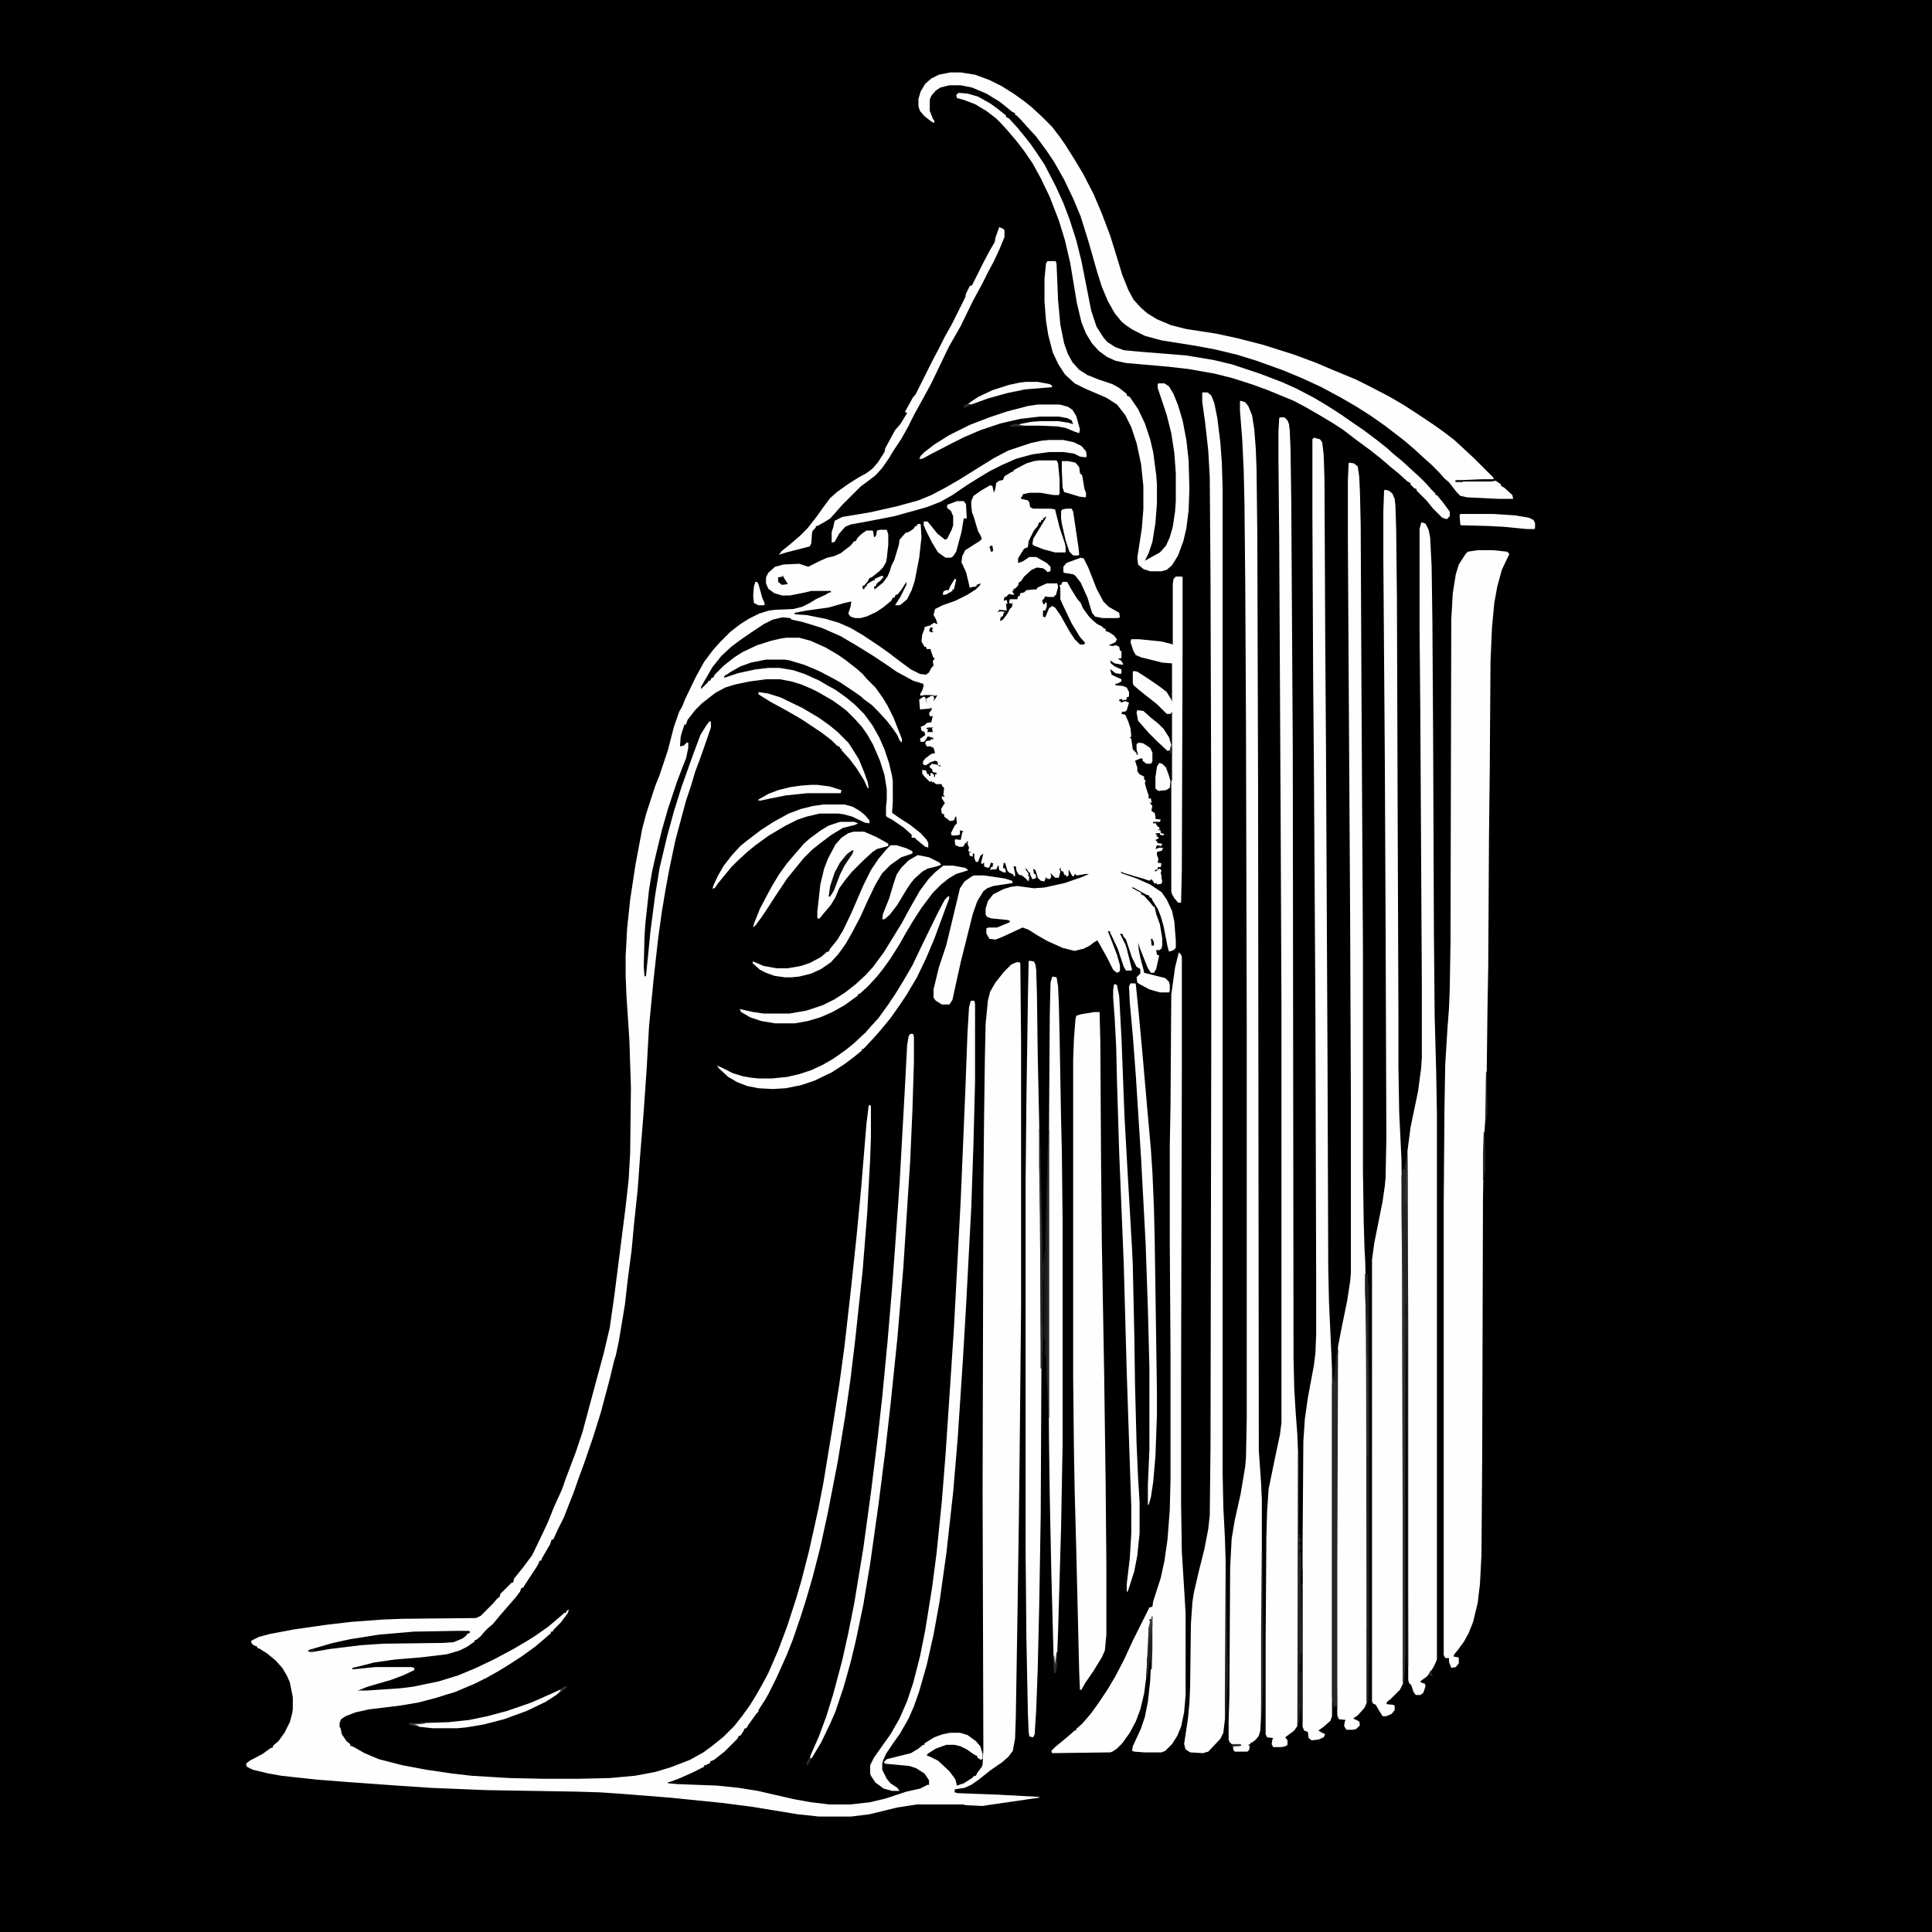 <svg width="128" height="128" viewBox="0 0 128 128" fill="none" xmlns="http://www.w3.org/2000/svg">
<rect x="0" y="0" width="128" height="128" fill="#808080" stroke="none"/>
<g clip-path="url(#clip0_703_97)">
<rect width="128" height="128" fill="black"/>
<path d="M7.25 0H135.25V128H7.25V0Z" fill="black"/>
<path d="M68.85 30.5H70L70.1 30.7L70.2 31.75V32.7L70.15 32.8H69.8L68.95 32.65H68.2L67.75 32.75V32.85L67.65 32.95V33.05L68.1 33.15L68.2 33.3L68.25 33.6L68.45 33.7H69.6L69.9 33.75L70.2 34.95L70.55 36L70.6 36.25V36.6H69.9L69.15 36.4L68.5 36.15L68.4 36.05L68.45 35.7L69 34.8L69.3 34.3V34.2L69.2 34.3L69.1 34.35V34.45H69L68.95 34.6H68.85L68.75 34.85L68.5 35.15L68.15 35.85L68.1 36.25L67.85 36.35L67.6 36.75L67.45 37V37.3L67.75 37.2L68.2 36.9H68.65L69.35 37.3L69.6 37.55V37.85L69.4 37.9L69.25 37.75L69.1 37.65L68.7 37.6L68.35 37.75L67.85 38.2L67.65 38.5L67.5 38.6L67.45 38.8L67.25 39H67.15V39.15H67.05L67.2 39.4H67.05L66.85 39.35L66.65 39.55H66.55L66.5 39.8L66.7 39.75L66.75 40H66.65L66.7 40.45L66.2 40.4L66.15 40.5L66.05 40.55L66.35 40.5L66.6 40.55L66.5 40.6L66.45 40.8L66.3 40.9L66.25 41.15L66.45 41.05L66.75 40.65L66.85 40.45L66.9 40.35L67.05 40.2L67.1 39.85L67.05 40L66.85 39.95L66.9 39.7H67.4L67.45 39.5H67.55L67.6 39.3L67.85 39.25L68 39.1L68.5 39.05H68.7V38.95L69.35 38.65H70.05L70.1 38.9L69.95 39.45H69.85V39.55H69.4L69.25 39.5L69.15 39.7L69.05 39.75L69.1 40L69.2 40.05L69.25 39.9L69.35 39.95V40.2L69.25 40.45H69.1V40.85L69.25 40.9L69.5 40.3L69.7 40.15L69.9 40.25L70.25 40.75L70.7 41.55L70.9 41.9L71.2 42.35L71.55 42.7H71.8L71.9 42.6L71.55 42.2L71 41.3L70.45 40.15L70.25 39.7V39L70.2 38.75H70.3L70.4 38.55H70.7L70.95 39L71.35 39.65L71.6 39.95L71.75 40.3L72.15 40.85L72.4 41.1L72.7 41.35L73 41.5L73.15 41.65H73.25V41.8L73.5 41.9L73.8 42.1L74 42.35L73.9 42.55L73.45 42.75L73.7 42.8L73.95 42.75L74.15 42.85L74.2 43.1L74.3 43.15V43.6L74.05 43.65L74.25 43.75L74.4 43.95V44.05L73.85 43.95L73.55 43.75L73.6 43.95L73.85 44.15L74.3 44.35V44.6L74.25 44.65L73.9 44.6L73.65 44.4L73.55 44.35L73.65 44.7L73.85 44.8L74.3 45V45.15L74 45.3H73.9V45.4L74.4 45.45L74.65 45.55L74.8 45.85V46.15L74.65 46.2V46.35L74.35 46.4V46.3L74.15 46.35V46.45H74.25V46.55L74.55 46.45L74.8 46.55L74.65 47.05L74.55 47.15H74.35L74.3 47.3L74.55 47.35L74.75 47.8L74.9 48.25L74.95 48.8L74.85 48.85L74.95 48.95L75.05 49.65L75.3 49.9V50H75.4L75.3 49.65V49.3L75.45 49.2L75.75 49.25L76.2 49.55L76.35 49.85V50.45L76.25 50.6H75.95L75.7 50.4V50.25H75.55L75.2 50.4L75.35 50.85V51.1L75.5 51.3L75.8 51.45V51.65L75.9 51.7L75.85 51.9L75.95 52.25L76.1 52.7V52.9H76.25L76.3 53.2L76.15 53.15L76.35 53.4L76.3 53.6V53.75L76.5 53.85L76.55 54.1V54.25L76.9 54.3L76.85 54.45H76.4V54.55H76.6V54.65L76.7 54.7L76.65 54.75L76.8 54.8V54.9L76.9 54.95H76.7L76.9 55.05V55.2L77.15 55.25L77.05 55.35L76.85 55.3V55.2H76.6L76.55 55.25L76.7 55.35L76.55 55.4L76.75 55.45V55.55L76.55 55.65L76.7 55.8L76.65 55.85L77 55.9L76.95 56.05L76.65 56L76.55 56.25L76.85 56.15L77.1 56.2L77 56.25V56.35L76.65 56.45V56.65L76.75 56.9L76.7 57.15L76.95 57.2L76.9 57.45H76.7V57.6L76.5 57.65L76.55 57.75L76.8 57.55L76.95 57.65L76.9 57.85L76.95 58V58.15L77 58.4L76.95 58.55L76.65 58.6V58.5L76.5 58.55L76.3 58.25L76.15 58.35L75.7 58.2L75.35 58.1L75.15 58.05L74.85 57.95L74.5 57.85L74.25 57.75L74.3 57.85L75.3 58.2L76.2 58.6L76.65 58.9L76.95 59.1L77.3 59.6L77.65 60.35L77.8 61.05L77.9 62.3V62.8L77.75 62.95L77.45 63.05L77.35 62.7L77.1 61.4L76.9 60.7L76.7 60.2L76.35 59.65L76.3 59.5L76.15 59.45V59.35L75.9 59.25L75.45 59L75.1 58.8H74.95L75.4 59.05L75.6 59.15V59.25L75.8 59.35L76.2 59.8L76.4 60.05L76.5 60.1L76.6 60.55L76.85 61.25L77 62.15V62.65L76.95 62.85L76.8 62.95H76.6L76.65 63.25L76.8 63.3L76.6 64.2L76.45 64.45H76.25L76.05 64.15L75.75 63.4L75.55 62.9L75.4 62.45L75.45 62.95L75.55 63.45L75.75 64.2L75.8 64.45L76.4 64.6L77.2 64.8L77.45 65.05L77.5 65.25V65.65L77.45 65.75H76.85L76.15 65.55L75.5 65.2L75.35 65.1L75.3 64.75L75.55 64.5V64.2L75.3 64.05L75 63.45L74.6 62.25L74.4 62V61.9L74.2 61.85L74.55 62.55L74.65 62.85L74.85 63.65L75 64.25L74.95 64.3H74.6L74.45 64.05L74.05 62.85L73.7 62.1L73.55 61.8V61.7H73.4L73.5 61.95L74 63.25L74.2 63.95V64.35L74 64.45L73.75 64.25L73.35 63.45L72.85 62.55L72.7 62.3L72.45 62.45L72.2 62.65L71.8 62.85L71.2 63L70.4 62.8L69.85 62.55L69.4 62.35L68.7 61.95L68.15 61.6L67.75 61.45L66.35 62.1L65.95 62.25L65.55 62.2L65.35 61.85V61.5L65.5 61.45H66.05L66.9 61.1V61L66.75 60.95L65.7 60.85L65.4 60.75L65.3 60.6V60.2L65.45 59.7L65.8 59.25L66.5 58.9L67 58.75L67.4 58.7L68.5 58.85L69.2 58.8L70.55 58.5L71.7 58.1L72.15 57.9H71.95L71.35 58L71.2 57.9L71.15 58.05H71.05L70.8 57.6V57.75V58L70.65 58.1V58L70.5 57.95L70.45 57.75L70.3 57.7L70.25 57.45L70.2 57.6L70.25 57.75L70.15 58.15H69.9L69.7 57.95L69.6 57.85L69.65 58.1L69.55 58.25L69.35 58.2L69.3 58.1L69.2 58.4L68.95 58.35L68.75 58.15L68.7 57.95L68.6 57.65L68.45 57.55L68.5 57.9H68.6L68.65 58.1L68.6 58.2L68.4 58.25L68.25 57.95V57.8H68.15L68.05 57.6L67.95 57.55L67.9 57.4L67.95 57.6L68.15 57.9L68.1 58.05H68.2L68.15 58.4L67.9 58.15L67.7 58L67.5 57.95L67.35 57.7L67.3 57.4H67.15L67.25 57.85V58.05H67.15V57.95L67.05 57.9L66.85 57.8L66.75 57.7L66.6 57.2L66.5 57.15L66.45 57.5L66.6 57.55L66.65 57.8H66.5L66.2 57.65L66.15 57.3L66 57.6H65.7L65.6 57.65L65.65 57.45H65.75L65.8 57.2L65.65 57.15L65.55 57.45L65.45 57.5L65.2 57.4V57.15L65.05 57.25L65 57.15L65.15 56.55L64.95 56.7L64.8 57.1H64.65L64.55 56.85V56.55H64.45V56.75L64.25 56.7L64.2 56.5L64.35 56.45L64.15 56.4L64.2 56.15L64.1 55.9L64.15 55.75H64.05V55.85H63.95L63.85 56.05L63.8 56.1H63.55L63.3 56L63.25 55.7L63.3 55.6L63.65 55.65L63.75 55.15L63.85 55.1L63.6 55V55.3L63.35 55.35H63.05L63 55.2L63.25 54.7L63.4 54.55L63.35 54.1H63.3L63.2 54.35L62.95 54.4L62.55 54.1V53.95L62.4 53.9L62.35 53.6L62.5 53.35L62.6 53.2L62.4 52.9V52.75L62.6 52.8L62.5 52.65L62.55 52.2L62.4 52.05V51.95H62L61.85 51.8L61.75 51.85V51.75L61.6 51.8L61.25 51.45L61.1 51.25V51L61.35 51.05L61.45 51.3H61.55V51.4H61.65V51.2L61.8 51.25L61.9 51.4L61.85 51.5L61.95 51.45V51.3H62.05V51.2L61.8 51.15L61.75 50.95L61.6 50.85V50.7H61.7V50.6L62.05 50.65L62.3 50.8V50.7H62.15L62.1 50.45L61.95 50.4L61.65 50.5L61.35 50.7L61.15 50.65V50.45L61.3 50.25L61.7 49.95L61.95 49.9L61.9 49.7L61.85 49.55L61.65 49.45H61.4L61.3 49.25L61.35 49.1L61.65 49.05L61.7 48.95L61.8 49L61.85 48.9L61.55 48.8H61.45L61.35 49L61.2 49.15H61L60.95 48.95L61.3 48.7L61.25 48.5L61.05 48.4L61 48.15L61.25 48.05L61.4 47.9L61.7 47.85L61.8 47.45H61.6L61.55 47.25L61.7 47.05L61.75 46.9L61.55 46.95L60.95 47L60.9 46.35L61.2 46.15L61.3 46.2L61.4 46.6V46.5L61.35 46.3L61.7 46.1H61.85L61.9 46.35L61.8 46.4H61.9L62.05 46.15L62.1 46.05L61.95 46.1L61.8 46.05H61.25L61 46.1L60.95 46L61.1 45.75L61.2 45.4L61.15 45.3L60.5 45.1L59.4 44.5L58.9 44.15L57.85 43.45L56.8 42.8L55.7 42.15L54.45 41.6L53.15 41.2L52.45 41.05L52.35 40.95L51.85 40.9L51.2 41.05L50.6 41.35L49.7 41.95L49.05 42.4L48.45 42.85L47.8 43.45L47.6 43.7L47.2 44.2L46.65 45.15L46.45 45.5V45.65L46.9 45.2L46.95 45.1H47.05L47.15 44.9H47.25L47.35 44.7L47.95 44.1L48.65 43.55L49.2 43.2L50.15 42.75L51.1 42.45L51.75 42.3L52.1 42.25H52.95L53.7 42.45L54.7 42.9L55.55 43.4L56.05 43.75L56.75 44.3L57.15 44.65L57.4 44.95L57.65 45.2L58 45.55L58.5 46.25L58.8 46.75L59.2 47.55L59.75 48.95V49.2L59.6 49.05L59.45 48.7L59.1 48.2L58.75 47.75L58.2 47.15L57.75 46.7L57.2 46.3L57.05 46.15L56.55 45.8L55.65 45.2L55.2 44.95L54.25 44.45L53.3 44.05L52.3 43.75L52 43.7H50.75L49.75 43.9L49.05 44.15L48.35 44.55L48.15 44.7H48.05V44.8H47.95L48 44.9L48.9 44.6L50.05 44.35L50.9 44.25H51.65L52.55 44.4L53.3 44.65L54.3 45.1L54.8 45.4L55.35 45.7L56.05 46.2L56.6 46.65L57.25 47.3L57.8 48.05L58.25 48.85L58.6 49.65L58.9 50.55L59.1 51.4L59.15 51.75V53.15L59.1 53.85L59.6 54.2L60.3 54.65L61 55.2L61.4 55.65L61.5 55.85V56.15L61.3 56.1L60.75 55.65L60.6 55.5H60.4V55.3L59.9 54.85L59.1 54.3L58.8 54.15L58.7 54.05V53.45L58.75 53V52.3L58.6 51.35L58.3 50.4L57.85 49.35L57.45 48.65L57.1 48.15L56.65 47.65L56.1 47.1L55.65 46.75L55.15 46.4L54.2 45.85L53.8 45.65L53.1 45.35L52.45 45.15L51.65 45H50.8L49.65 45.15L48.7 45.35L48.05 45.55L47.4 45.9L46.95 46.25L46.5 46.6L46.05 47.05L45.55 47.7L45.45 48H45.35L45.2 48.45L45.1 48.8L45.05 49.45L45.3 49.4L45.5 49.2H45.6V49.55L45.45 50.25L45.25 50.75L44.85 51.8L44.25 53.6L43.85 55L43.45 56.65L43.2 57.75L43 58.95L42.75 61.25L42.7 62.05L42.65 64.05L42.7 64.7L42.8 64.65L43.1 61.65L43.4 59.35L43.7 57.5L44.2 55.4L44.65 53.75L45.15 52.15L45.9 50.05L46.4 48.7L46.8 48.05L47 47.8H47.1V48.2L46.6 49.65L46.35 50.35L46.05 51.15L45.8 52L45.45 53.05L44.75 55.65L44.35 57.55L44.1 58.9L43.85 60.4L43.6 62.2L43.3 64.9L43 68L42.85 70.7L42.65 73.6L42.4 76.7L42.25 78.8L42 81.15L41.85 82.8L41.6 84.7L41.4 86.45L41 88.85L40.8 89.8L40.7 90.1L40.4 91.35L40.2 92.1L39.8 93.6L39.3 95.2L38.7 96.95L38.35 97.9L38 98.9L37.8 99.4L37.35 100.55L36.95 101.35L36.65 102H36.55L36.45 102.3L35.9 103.25L35.85 103.4H35.75L35.65 103.65L35.4 104.05L35 104.65L34.65 105.2H34.55L34.45 105.45L34.15 105.85L33.8 106.25L33.15 107L32.65 107.6L32.35 107.85L32.1 108.1L31.85 108.4L31.55 108.65H31.45V108.75L30.95 109.1L30.45 109.35L29.6 109.6L27.95 109.8L26.15 109.95L24.75 110.15L24 110.35L23.35 110.5V110.6L24.85 110.45H27.25L27.45 110.5V110.65L26.7 111L25.9 111.3L24.35 111.75L23.85 111.95L23.7 112H24.35L26.55 111.85L27.35 111.75L29.05 111.4L30.35 111L31.55 110.5L32.8 109.9L34.1 109.2L34.95 108.7L35.5 108.35L36.35 107.75L37 107.2L37.4 106.85H37.5L37.55 106.7L37.7 106.65L37.6 106.9L37.15 107.5L36.7 107.95L36.6 108.1H36.5V108.2L36.1 108.55L35.45 109.1L34.55 109.75L33.7 110.3L33.05 110.7L32.25 111.15L31.45 111.55L30.5 111.95L30.15 112.1L29.65 112.25L28.85 112.5L27.7 112.8L26.5 113L24.45 113.25L23.55 113.45L22.9 113.7L22.6 113.9L22.5 114.15V114.45H22.55L22.65 114.9L22.95 115.35L23.2 115.55V115.65L23.45 115.75L24.15 116.15L25.1 116.55L26.65 116.95L28.25 117.25L29.95 117.5L31.25 117.65L33.75 117.8L36.05 117.85H38.3L40.4 117.8L42.05 117.65L43.4 117.4L44.4 117.1L45.7 116.6L46.6 116.1L47.15 115.7L47.95 115.05L48.65 114.35L49.2 113.65L49.7 112.95L50.1 112.3L50.5 111.6L50.9 110.85L51.55 109.35L52.15 107.75L52.75 105.9L53.1 104.7L53.6 102.75L54.2 100.05L54.55 98.25L55.15 94.6L55.6 91.75L55.95 89.2L56.4 85.2L56.75 81.9L57.05 78.75L57.4 74.5L57.55 73.25L57.65 73.2L57.7 73.3V75.35L57.65 76.8L57.45 80.45L57.15 84.2L56.65 88.85L56.35 91.35L56 93.8L55.5 96.85L54.85 100.2L54.35 102.5L53.85 104.45L53.4 106L53.05 107.1L52.5 108.7L52.1 109.7L51.45 111.15L50.9 112.25L50.7 112.6L50.25 113.3V113.4L50.1 113.55L49.6 114.25L49.45 114.5H49.35L49.25 114.7L49.05 115H48.95L48.85 115.2L48 116.05L47.3 116.6L47.05 116.7V116.8L46.75 116.95H46.65V117.05L45.85 117.45L44.95 117.85L44.4 118.05L44.2 118.1L44.3 118.15L44.85 118.2L47.5 118.3L48.95 118.45L50.2 118.65L52.6 119.2L53.7 119.4L54.95 119.55H56.35L57.65 119.4L58.7 119.15L59.6 118.85L60.05 118.7L60.95 118.5L61.45 118.25H61.55V117.95L61.25 117.5L60.7 117.15L60.25 117L58.65 116.85L58.55 116.75L58.75 116.55L59.75 116.3L60.35 116.15L60.85 115.85L61.15 115.6H61.25V115.5L61.9 115.1L62.45 114.9L62.95 114.8H63.6L64.1 114.95L64.65 115.35L64.95 115.7L65.1 116.2V116.5L65 116.6L64.75 116.45V116.35L64.55 116.25L64.05 115.9L63.65 115.7L63.25 115.6H62.7L62 115.85L61.45 116.2L61.4 116.3L61.65 116.4L62.15 116.65L62.9 117.35L63.2 117.75L63.3 117.9L63.4 118.3L63.85 118.15L64.4 117.8L64.55 117.65H64.65L64.75 117.45L65.05 117.05L65.1 116.9L65.15 115.9L65.1 98.8L65.15 78.95L65.2 73.85L65.25 70.15L65.3 67.85L65.45 66.3L65.6 65.7L65.95 65.1L66.5 64.4L67 63.9L67.35 63.75H67.55L67.6 63.85L67.65 69.05V86.55L67.55 96.65L67.5 100.85L67.4 107.65L67.3 113.75L67.25 115.2L67.1 116L66.8 116.4L66.4 116.75L65.6 117.3L64.85 117.9L64.35 118.25L63.9 118.45L63.25 118.55V118.75L63.45 118.8L66.1 118.9L68.85 119.05V119.1L65.4 119.6L65.1 119.65L64 119.6L63.8 119.55H60.75L59.45 119.75L57.6 120.2L56.4 120.35H54.25L52.85 120.2L49.8 119.7L47.85 119.45L44.4 119.1L41.25 118.85L39.8 118.75L38.2 118.7L32.2 118.6L28.55 118.45L26.3 118.3L22.85 118.05L20.95 117.9L18.65 117.65L17.8 117.5L16.75 117.25L16.35 117.05L16.3 116.85L16.55 116.65L17.4 116.2L17.95 115.8H18.05L18.1 115.65L18.45 115.35L18.85 114.8L19.2 114.1L19.35 113.55L19.4 113.25V112.45L19.2 111.45L19 111L18.7 110.5L18.25 110L17.7 109.55L17.15 109.2H17.05V109.1L16.8 109L16.65 108.85V108.7L17.15 108.45L17.9 108.25L19.5 107.95L21.6 107.65L23.3 107.45L25.35 107.3L26.65 107.25L31.55 107.2L31.85 107.05L32.65 106.25L32.95 105.9L33.1 105.8L33.15 105.6L33.9 104.85H34L34.05 104.6L34.65 103.85L35.25 103.05L35.95 101.6L36.3 100.85L36.7 99.85L37.2 98.75L37.3 98.5L37.45 98.05L38.15 96.2L38.6 94.85L39.35 92.05L40 89.65L40.4 87.95L40.7 85.85L41.45 79.95L41.65 78.15L41.75 76.4L41.8 72.05L41.7 68.95L41.5 65.9L41.45 64.65V63.35L41.55 61.5L41.75 59.6L42.1 57.3L42.55 54.9L42.8 53.95L43.4 52.1L43.7 51.35L44.25 49.7L44.65 48.15L45 47.15L45.2 46.8L45.4 46.3L46.1 44.85L46.65 43.85L47.25 43.05L47.7 42.55L48.4 41.85L49.05 41.35L49.6 41L50.3 40.65L50.95 40.45L51.35 40.4L52.55 40.35L53.15 40.2L53.65 39.95L54.05 39.7L54.7 39.4L54.95 39.25H55.05V39.15H54.95H53.75L53.35 39.25L52.35 39.45H51.8L51.3 39.3L50.9 39L50.75 38.65V38.25L50.9 37.95L51.35 37.55L51.9 37.4L52.95 37.35L53.4 37.5L53.55 37.55L54.35 37.15L54.8 36.95L55.25 36.85L55.7 36.65L56.35 36.15L56.6 35.85H56.7L56.8 35.65L57.05 35.4L57.4 35.15H57.8L57.85 35.2L57.9 35.55L57.95 35.6L58.05 35.45L58.1 35.15L58.3 35.1H58.75L58.85 35.4V36.1L58.75 37L58.7 37.25L58.5 37.6L58.25 37.85L57.75 38.25L57.6 38.3L57.5 38.5L57.25 38.8H57.15V39L57.25 39.05L57.3 38.9L57.4 38.85L57.45 38.7L57.85 38.45H57.95V38.35L58.4 38.15L58.55 38.2L58.35 38.45L58.1 38.65L58 38.85H57.9L57.95 39.05L58.5 38.6L58.8 38.2L58.95 37.85L59.05 37.5L59.25 37.1L59.55 36.1L59.6 35.75L60 35.3L60.2 35.25L60.5 35.05L60.65 34.85H60.75V34.75L60.95 34.7L61 34.75L61.05 35.6L60.9 36.95L60.6 38.5L60.4 39.1L60.1 39.7L59.75 40L59.6 40.1H59.3L59.65 39.55L60.05 38.75V38.55L59.7 39.1L59.45 39.4H59.35L59.25 39.6H59.15L59.05 39.8L58.5 40.25L58.05 40.55L57.4 40.85L57 40.95H56.65L56.35 40.85L56.2 40.65L56.35 40.2L56.4 39.85L55.95 39.95L54.9 40.25L53.45 40.45L52.65 40.6V40.7L53.45 40.75L54.7 41L55.55 41.25L56.35 41.6L57.2 42.1L57.8 42.5L58.25 42.8L58.95 43.3L59.6 43.8L60.35 44.35L60.95 44.65L61.35 44.7L61.55 44.55L61.7 44.25L61.85 44.1L61.8 43.8L61.95 43.6H61.85L61.7 43.2L61.65 43H61.4L61.35 42.85H61.25L61.05 42.5L61.1 42.05L61.25 41.65V41.55L61.55 41.45H61.65L61.7 41.35H61.8L61.85 41.25L62.1 41.35V41.45V41.3L62 41L61.85 40.75L61.95 40.35L62.45 40.1L63.3 39.8L64.1 39.4L64.65 39.05L64.9 38.8L65 38.65L64.7 38.75V38.85L64.35 38.9L64.25 38.95L64.15 38.5L64 37.9L63.7 37.25L63.75 36.85L63.95 36.45L64.9 35.85L65.05 35.7L64.95 35.45L64.8 35.2L64.5 34.2L64.4 33.95L64.35 33.55V33.2L64.5 32.85L65 32.5L65.6 32.15L65.75 32.2L65.85 32.65L65.95 32.35L66 32L66.2 31.85L66.45 31.8L66.55 31.55L67.05 31.25H67.15V31.15L68 30.7L68.5 30.55L68.85 30.5Z" fill="#FEFEFE"/>
<path d="M97.9 36.45H98.9L99.85 36.55L100 36.7L99.5 37.75L99.2 38.85L99 39.95L98.85 41.55L98.75 43.8L98.7 51L98.65 55.35L98.6 64L98.55 66.8L98.5 71L98.45 73.45L98.35 75L98.3 76.4L98.25 79.6L98.2 96.4L98.15 103.05L98.05 104.95L97.9 106.2L97.6 107.45L97.3 108.2L97 108.75L96.6 109.3L96.35 109.6L96.3 109.75L96.6 109.8L96.65 109.85V110.2L96.45 110.45L96.15 110.5L96 110.1V109.85H95.75L95.65 109.65V79.7L95.7 73.4L95.75 70.55L95.9 68.1L96 66.8L96.05 65.5L96.1 62.4L96.15 41.05L96.25 39.3L96.45 38.05L96.65 37.4L97.1 36.7L97.25 36.55L97.9 36.45Z" fill="#FEFEFE"/>
<path d="M91.75 32.45L92 32.5L92.25 32.7L92.4 33.05L92.45 33.5L92.5 35.05L92.55 39.6L92.6 54.3L92.65 67.4V70.7L92.7 73.7L92.85 76.8L92.9 80.1L92.95 85.05V111.55L92.75 111.95L92.15 112.55L91.9 112.75L91.85 112.9L92.3 112.95L92.4 113V113.3L92.2 113.55L91.85 113.7H91.6L91.35 113.3L91.15 112.95L90.95 112.85L90.9 112.7V83.45L91.05 82.35L91.6 79.6L91.75 78.55L91.8 78L91.85 75.4L91.8 61.55L91.75 50.6L91.65 37V33.85L91.7 32.5L91.75 32.45Z" fill="#FEFEFE"/>
<path d="M94.2 34.6L94.45 34.7L94.65 35.1L94.75 35.6L94.85 37.55L94.9 41.2L94.95 49.2L95 61.7L95.05 67.3L95.15 70.95L95.2 73.85V109.95L95 110.4L94.7 110.9L94.5 111.1L94.15 111.35L94.1 111.45L94.4 111.55L94.45 111.7L94.3 112.15L94.1 112.3H93.8L93.65 112.1L93.5 111.65L93.35 111.5L93.3 111.3L93.25 87.45V76.25L93.45 74.7L93.95 72.3L94.15 70.8L94.2 70.1V65.2L94.1 47.2L94.05 41.65V35.05L94.15 34.65L94.2 34.6Z" fill="#FEFEFE"/>
<path d="M89.4 30.65L89.7 30.7L89.95 30.9L90.05 31.55L90.1 32.6L90.15 34.8L90.2 45.55L90.3 63.2V77.6L90.35 80.95L90.4 82.65L90.45 83.6L90.55 87.6V112.8L90.4 113.15L89.95 113.65L89.65 113.85L90.05 114.05L90.1 114.3L89.85 114.55L89.65 114.6H89.2L89.05 114.35L89.1 114.05L89.15 113.95L88.7 113.9L88.6 113.65L88.55 109V104L88.6 90.45L88.65 89.2L88.9 87.9L89.25 86.2L89.45 84.9L89.5 84.35V72.95L89.45 60.8L89.3 35.75V31.85L89.35 30.7L89.4 30.65Z" fill="#FEFEFE"/>
<path d="M87.05 29L87.45 29.1L87.6 29.3L87.7 30.15L87.75 31.75L87.8 42.35L87.85 49.5L87.95 70L88 84L88.05 86.3L88.15 88.45L88.25 90.7V113.7L88.15 114L87.7 114.4L87.35 114.65L87.5 114.75L87.8 114.9L87.7 115.1L87.35 115.25L86.9 115.3L86.7 115.15L86.65 114.75L86.4 114.65L86.3 114.4V102.4L86.35 95.5L86.45 94L86.65 92.6L87.05 90.45L87.15 89.65L87.2 88.4V85L87.15 67.2L87.05 50.8L87 45.05L86.95 34.1V29.1L87.05 29Z" fill="#FEFEFE"/>
<path d="M84.8 27.65H85.1L85.3 27.85L85.4 28.1L85.45 28.55L85.5 29.75L85.55 33.2L85.65 49.65L85.7 90L85.75 92.05L85.85 93.7L85.95 95L86 96.25V113.25L85.95 114.35L85.75 114.65L85.15 115.1L85.3 115.3V115.6L85.15 115.7L84.9 115.75H84.35L84.25 115.55L84.3 115.25L84.35 115.15L83.95 115.1L83.85 114.9V109.05L83.9 101.8L83.95 100.1L84.05 98.65L84.45 96.7L84.8 95.05L84.9 94.25V66.75L84.85 54.95L84.75 35.6L84.7 30.35V28.6L84.75 27.7L84.8 27.65Z" fill="#FEFEFE"/>
<path d="M82.2 26.55L82.5 26.65L82.7 26.9L82.95 27.5L83.1 28.45L83.2 29.75L83.25 31.1L83.3 35.4L83.35 52L83.4 96.1L83.55 98.25L83.6 99.35V107.75L83.55 113.65L83.5 114.65L83.4 115L83.2 115.25L82.95 115.45H82.85V115.55L82.7 115.6L82.8 115.7L82.75 115.95L82.65 116.05H81.8L81.7 115.9V115.7L82.15 115.6L81.6 115.55L81.45 115.4L81.4 115.25V114L81.45 112.4L81.5 103.85L81.6 101.95L81.8 100.75L82.2 98.95L82.5 97.15L82.55 96.55L82.6 94V68L82.55 48L82.5 38.55L82.45 33.4L82.4 31.2L82.3 29.1L82.15 27.2V26.6L82.2 26.55Z" fill="#FEFEFE"/>
<path d="M79.65 26H80L80.25 26.2L80.45 26.7L80.65 27.7L80.85 29.3L80.95 30.65L81 32.3V97.55L81.05 99.9L81.15 101.8L81.2 103.35V112.2L81.15 113.95L81.05 114.8L80.85 115.2L80.05 116.05L79.7 116.15L78.85 116.1L78.55 115.9L78.45 115.55L78.7 113.9L78.8 112.85L78.85 111.75L78.9 107.6L79 106.15L79.1 105.5L79.45 104L79.8 102.6L80.05 101.3L80.15 100.4L80.2 95.8L80.25 68.4V54.4L80.2 38.4L80.15 31.6L80.05 29.85L79.85 28.05L79.65 26.6V26Z" fill="#FEFEFE"/>
<path d="M72.5 67.05H72.85L72.9 69L72.95 77.2L73 82.35L73.15 90.8L73.25 98.15L73.3 103.6V108.3L73.2 109.35L73 109.8L72.45 110.7L71.9 111.5L71.65 111.95H71.55L71.5 110.8L71.3 102.5L71.2 98.8L71.15 96L71.1 91.3V70.2L71.15 68.85L71.25 67.55L71.3 67.3L71.6 67.2L72.5 67.05Z" fill="#FEFEFE"/>
<path d="M78.1 63.1L78.25 63.25L78.3 63.4V71L78.25 91V99.6L78.3 102.8L78.5 106.05L78.55 106.95V112.3L78.45 113.45L78.25 114.4L78 115L77.65 115.55L77.2 116L76.95 116.1H75.8L75.15 116.05L75 116L75.05 115.7L75.6 114.5L75.85 113.75L76.05 112.75L76.2 111.4L76.3 109.3V107.25L76.2 107.3L76.25 107.5L76.15 107.85L76 110.7L75.8 112.2L75.55 113.25L75.25 114.05L74.85 114.8L74.35 115.5L74 115.85L73.7 116.05L73.55 116.1L69.7 116.15L69.65 116L69.9 115.75L70.75 115.05L71.2 114.65H71.3V114.55L71.7 114.2L72.3 113.5L72.8 112.8L73.4 111.9L73.9 111.05L74.45 110L75.05 108.7L75.95 106.9L76.15 106.5L76.35 106.45L76.4 106.1L76.9 104.55L77.15 103.4L77.35 102L77.5 100.05L77.55 98V89.6L77.5 82.15V76L77.55 73.2L77.6 65.9L77.85 64.1L78.1 63.1Z" fill="#FEFEFE"/>
<path d="M62.95 4.8H63.65L64.6 4.95L65.55 5.3L66.35 5.7L67.15 6.2L67.85 6.7L68.35 7.1L69 7.7L69.7 8.4L70.2 9.05L70.55 9.55L71.15 10.5L71.75 11.5L72.45 12.85L73 14.15L73.55 15.6L74 17.05L74.35 18.2L74.75 19.2L75.1 19.85L75.55 20.35L76 20.75L76.65 21.15L77.6 21.55L78.6 21.8L80.55 22.1L81.95 22.4L83.7 22.85L85.75 23.5L87.1 24L88.4 24.55L89.85 25.15L90.65 25.55L92 26.25L92.95 26.8L93.8 27.35L95 28.15L95.7 28.65L96.35 29.15L96.95 29.7L97.7 30.4L98.95 31.65V31.75H98.2L97.05 31.8L96.5 31.85L96.45 31.9H98.8L99.1 31.85L99.45 32.1V32.2L99.65 32.3L100.2 32.8L100.25 33.05H99.25L97.2 32.95L96.75 32.85L96.5 32.6L96 31.95L95.7 31.7L95.35 31.3L94.8 30.75L94.4 30.4L93.75 29.8L93.05 29.2L92.4 28.7L91.75 28.2L90.75 27.5L89.8 26.9L88.85 26.35L87.55 25.65L86.25 25.05L85.05 24.55L83.25 23.9L81.95 23.5L80.5 23.15L79.15 22.9L76.95 22.55L75.85 22.25L75.05 21.85L74.6 21.55L74.3 21.3L73.85 20.75L73.4 19.95L73 19L72.7 18.05L72.1 15.95L71.6 14.35L71.1 13.15L70.5 11.9L69.85 10.75L69.35 10L68.65 9.05L68.05 8.4L67.7 8L67.35 7.65L67.25 7.6V7.5L67.05 7.4L66.25 6.75L65.35 6.2L64.4 5.8L63.65 5.65H62.9L62.3 5.8L62 6L61.7 6.35L61.6 6.6V7.35L61.8 7.85L61.9 8V8.15L61.7 8.05L61.25 7.7L60.95 7.35L60.85 7.05V6.55L61 6.05L61.3 5.55L61.7 5.2L62.2 4.95L62.95 4.8Z" fill="#FEFEFE"/>
<path d="M68.2 63.65L68.5 63.7L68.6 63.9L68.65 64.25L68.7 65.85L68.75 69.75L68.85 74.45L68.95 80.4L69 89.75L68.95 100.4L68.85 106.4L68.75 110.65L68.65 113.3L68.55 114.9L68.45 115.1L68.2 115.05L68.15 114.75L68.1 113.5L68 108.5L67.95 102.9V78.25L68 73.05L68.1 66.2L68.15 63.7L68.2 63.65Z" fill="#FEFEFE"/>
<path d="M69.75 64.7L70 64.75L70.1 65.35L70.15 66.5L70.2 68.6L70.3 74.2L70.35 76.3L70.4 80.9V95.7L70.3 101.2L70.1 108.1L70.05 109.45L69.95 110.45L69.85 110.25L69.8 109.7L69.65 104.05L69.55 99.15L69.5 95.55L69.45 89V78.4L69.5 74.65L69.55 67.2L69.6 65.1L69.7 64.75L69.75 64.7Z" fill="#FEFEFE"/>
<path d="M63.5 6.15L64.1 6.2L64.8 6.4L65.6 6.85L66.15 7.25L66.65 7.65V7.75L66.85 7.85L67.4 8.45L67.85 9L68.25 9.5L68.7 10.15L69.2 10.9L69.95 12.35L70.45 13.45L70.85 14.5L71.3 15.9L71.65 17.3L72.3 20.6L72.65 21.65L73.1 22.35L73.35 22.65L73.9 23L74.45 23.2L75.5 23.3L78.6 23.55L80.4 23.85L81.65 24.15L83.45 24.75L84.9 25.3L85.9 25.75L87.05 26.35L88.05 26.95L88.9 27.5L89.4 27.85L90.35 28.5L91.15 29.1L91.85 29.65L92.35 30.1L92.9 30.55L93.55 31.15L94.05 31.6L94.5 32.05L94.85 32.45L95.1 32.7V32.8H95.2L95.65 33.35L96.05 33.9V34.2L95.85 34.4L95.55 34.3L95.3 34.05L94.95 33.7L94.5 33.15L93.85 32.5V32.4L93.7 32.35L93.45 32.1V32L93.25 31.9L92.7 31.4L92.15 30.95L91.45 30.35L90.75 29.8L89.8 29.1L88.95 28.45L88.25 28L87.5 27.55L86.55 27L85.7 26.55L84 25.85L83.05 25.5L81.65 25.05L80.45 24.75L78.75 24.45L77.45 24.3L74.6 24.05L73.9 23.9L73.35 23.65L72.8 23.25L72.35 22.75L71.95 22.1L71.65 21.35L71.35 20.1L70.9 17.4L70.55 15.9L70.15 14.6L69.55 13.05L68.95 11.8L68.4 10.8L67.85 10L67.35 9.35L66.8 8.7L66.35 8.2L66 7.85L65.35 7.35L64.6 6.9L63.8 6.6L63.4 6.5L63.35 6.3L63.5 6.15Z" fill="#FEFEFE"/>
<path d="M64.35 66.3H64.55L64.6 66.5V71.65L64.5 75.6L64.35 80L64 86.6L63.8 90L63.45 95.3L63.15 98.85L62.7 102.9L62.25 106.1L61.85 108.3L61.4 110.3L60.9 112.05L60.55 113.05L60.2 113.85L59.6 114.9L59.2 115.45L58.7 116.2L58.5 116.65L58.45 116.85V117.25L58.75 117.85L59 118.15L59.45 118.45L59.6 118.65H59.1L58.55 118.5L58 118.1L57.7 117.65L57.65 117.5V116.95L57.9 116.45L58.5 115.6L59 114.9L59.6 113.85L60.1 112.7L60.5 111.5L60.95 109.75L61.3 108L61.75 105.2L62.05 102.9L62.4 99.45L62.65 96.3L62.95 91.8L63.2 88L63.65 79.5L63.95 72.4L64.1 68.4L64.2 66.75L64.3 66.35L64.35 66.3Z" fill="#FEFEFE"/>
<path d="M69.4 17.3H69.95L70 17.5L70.1 19.9L70.25 21.5L70.5 22.75L70.75 23.45L71.05 24L71.5 24.5L72.05 24.85L72.8 25.15L73.7 25.45L74.15 25.7L74.65 26.1V26.2L74.85 26.3L75.4 27.1L75.85 28.05L76.2 29.1L76.4 29.95L76.6 31.45L76.65 32.1V33.35L76.55 34.65L76.35 35.9L76.1 36.65L75.85 37.15L76.85 36.6L77.25 36.15L77.5 35.6L77.7 34.9L77.85 33.9L77.9 33.2V31.35L77.8 30L77.6 28.7L77.3 27.5L76.7 25.7V25.45L76.75 25.4H77.15L77.45 25.6L77.75 26.1L78.05 26.85L78.35 27.85L78.6 29.15L78.75 30.5L78.8 32.4L78.75 33.8L78.6 35L78.4 35.85L78.05 36.8L77.65 37.45L77.3 37.75L76.95 37.85H76.2L75.75 37.7L75.4 37.4L75.35 36.95L75.65 35L75.75 33.75V32.2L75.6 30.75L75.3 29.35L74.95 28.3L74.55 27.5L74.2 27.05L74 26.8L73.3 26.35L71.9 25.75L71.2 25.4L70.55 24.8L70.1 24.1L69.75 23.35L69.45 22.2L69.3 21.25L69.2 19.95V18.5L69.3 17.45L69.4 17.3Z" fill="#FEFEFE"/>
<path d="M60.3 68.5H60.5L60.55 68.7V70.35L60.45 73.6L60.3 76.95L59.85 83.95L59.45 88.7L59 93.05L58.65 96.15L58.2 99.7L57.65 103.6L57.2 106.3L56.7 108.7L56.35 110.15L55.9 111.75L55.35 113.4L55 114.2L54.4 115.45L53.8 116.45L53.65 116.55L53.7 116.3L54.25 115.05L54.75 113.7L55.2 112.25L55.8 110L56.2 108.2L56.6 106.2L57.2 102.55L57.7 98.9L58.15 95.25L58.45 92.55L58.8 88.9L59.1 85.35L59.3 82.65L59.6 78.4L59.95 72.1L60.1 69.25L60.2 68.65L60.3 68.5Z" fill="#FEFEFE"/>
<path d="M77.9 38.2H78.3L78.35 38.25V42.8L78.3 57.6L78.25 59.8H78.05L77.8 59.5L77.65 59.25L77.6 59.05V51.8L77.65 51.65V47.15L77.55 47.3H77.3L76.65 46.65L75.95 46.1L75.45 45.7L75.1 45.4L75.05 45.25V44.55L75.1 44.45L75.35 44.5L76.05 44.95L76.85 45.5L77.3 45.85L77.6 46.35L77.65 46.5V43.95L77 43.9L75.6 43.55L75.25 43.4L75.1 43.15L74.9 42.55L74.95 42.35H75.45L76.95 42.5L77.55 42.65L77.7 42.7V38.7L77.75 38.35L77.9 38.2Z" fill="#FEFEFE"/>
<path d="M73.85 65.2L74 65.25L74.15 66L74.3 68.75L74.5 73.95L74.7 77.55L75 82.7L75.05 83.8L75.15 88.4L75.2 91.8L75.3 95.6L75.4 97.9L75.5 99.5V101.6L75.35 103.05L75.15 104.1L74.75 105.35L74.65 105.5V104.95L74.85 103.25L74.95 101.6V99.8L74.8 95.4L74.65 90.95L74.45 83.7L74.15 76.4L74 71.55L73.95 69.35L73.85 67.45L73.75 66.1V65.6L73.8 65.25L73.85 65.2Z" fill="#FEFEFE"/>
<path d="M74.9 65.15H75.2L75.25 65.2L75.45 67.2L75.7 69.9L76 73.35L76.25 76.15L76.35 77.65L76.45 80L76.5 82L76.65 92.2V93.75L76.55 96.5L76.4 98.2L76.25 99.2L76.1 99.7H76.05V98.35L76.15 96.05V90.6L76.05 86.7L75.9 82.35L75.6 76.75L75.25 71.25L75.05 68.6L74.85 66.4L74.8 65.35L74.9 65.15Z" fill="#FEFEFE"/>
<path d="M66.2 15.05L66.45 15.15L66.55 15.25V15.7L66.2 16.55L65.85 17.3L65.45 18.05L65.05 18.85L64.45 19.95L63.65 21.6L62.85 23L62.3 24.15L61.7 25.4L61.1 26.5L60.55 27.5L60.15 28.3L59.7 29.1L59.2 29.85L58.9 30.35L58.45 31L58 31.5L57 32.25L55.8 33.45L55.45 33.85L55 34.35L54.6 34.6L54.15 34.85H54.05V34.95L53.85 35.15L53.8 35.3L53.75 36L53.65 36.2L52.1 36.6L51.6 36.75L51.8 36.5L52.3 36.1L53 35.5L53.5 35L54.05 34.3L54.55 33.6L55 33L55.45 32.6L56.15 32.1L56.85 31.65L57.4 31.35L57.8 31.05L58.15 30.65L58.6 29.95L58.65 29.7L59.3 28.5L59.65 28.1L60.05 27.45L60.1 27.35L59.95 27.3L60.5 26.3L60.65 26.15L61.75 23.95L62.25 23L62.6 22.3L63.05 21.5L63.95 19.7L64 19.45L64.25 18.95L64.4 18.9L64.8 18.1L65.2 17.3L65.6 16.55L65.9 16.05L65.95 15.75L66.2 15.05Z" fill="#FEFEFE"/>
<path d="M62.85 59.35L62.9 59.5L62.6 60.3L61.9 62.2L61.35 63.5L60.75 64.75L60.1 65.85L59.6 66.6L59 67.45L58.3 68.3L57.95 68.7L57.2 69.5H57.1V69.6L56.55 70.05L55.95 70.5L55.1 71.05L53.95 71.6L53.05 71.9L52.05 72.1L51.2 72.15L50.25 72.1L49.5 71.95L48.85 71.7L48.25 71.35L47.65 70.8L47.5 70.6L47.75 70.7L48.55 71.1L49.2 71.3L49.75 71.4L50.3 71.45H51.15L52.15 71.35L53 71.15L53.75 70.9L54.5 70.55L55.2 70.15L56.05 69.55L56.6 69.1L57.35 68.4L57.7 68L58.2 67.45L58.85 66.55L59.35 65.8L59.9 64.9L60.45 63.95L61 62.8L61.85 61.05L62.25 60.25L62.6 59.6L62.85 59.35Z" fill="#FEFEFE"/>
<path d="M64.55 58H65.2L66.55 58.2L67.05 58.35L67.1 58.5L65.8 58.7L65.4 58.85L65.15 59.05L64.75 59.7L64.45 60.55L63.65 63.75L63.35 65.1L63.1 66.25L62.9 66.55H62.4L62 66.3L61.85 66.1V65.55L62.2 64.1L62.7 62.6L63.3 60.1L63.6 58.85L63.9 58.4L64.4 58.05L64.55 58Z" fill="#FEFEFE"/>
<path d="M62.5 57.35H63.15L63.95 57.5L64.15 57.65L63.85 57.75L63.35 57.9L62.85 58.2L62.35 58.6L61.8 59.15L61.05 60.15L60.5 61L60.05 61.75L59.6 62.55L59 63.5L58.5 64.2L58.1 64.7L57.5 65.35L56.95 65.85H56.85V65.95L55.95 66.6L55.15 67.05L54.35 67.4L53.5 67.65L52.65 67.8H51.35L50.45 67.65L49.7 67.4L49.1 67.05L49 66.85L49.9 67.05L50.6 67.15H52.3L53.45 66.95L54.5 66.6L55.3 66.2L56 65.75L56.7 65.2L57.35 64.6L57.85 64.05L58.55 63.1L59.2 62.05L59.75 61.15L60.35 60.05L60.95 59L61.55 58.2L62 57.75L62.5 57.35Z" fill="#FEFEFE"/>
<path d="M69.5 29.15H70.45L71.15 29.3L71.65 29.55L71.95 29.9L72 30.2L71.95 30.3L71.55 30.25L71.15 30.05L70.45 29.95H69.5L68.4 30.1L67.3 30.4L66.4 30.8L65.6 31.2L64.85 31.65L64.05 32.15L63.1 32.8L62.3 33.25L61.4 33.6L59.25 34.2L57.7 34.5L56.35 34.75L56 34.9L55.6 35.35L55.3 35.9L55.1 35.95V35.25L55.2 34.95L55.3 34.5L55.8 34.25L57.6 33.95L59.4 33.55L60.85 33.15L61.7 32.8L62.65 32.3L63.6 31.75L64.8 31L65.85 30.35L66.8 29.85L68.3 29.35L69 29.2L69.5 29.15Z" fill="#FEFEFE"/>
<path d="M56.55 55.1H57.25L58.05 55.45L58.6 55.75L58.85 55.9V56.05L58.1 56.25L57.8 56.45L57.15 57.05L56.45 57.75L56 58.3L55.6 58.85L55.35 59.45L55.05 59.95L54.5 60.6L54.3 60.85H54.15V60.4L54.35 58.6L54.6 57.55L54.85 56.9L55.35 55.95L55.75 55.5L56.2 55.2L56.55 55.1Z" fill="#FEFEFE"/>
<path d="M59 56H59.4L60.05 56.2L60.45 56.4V56.55L59.7 56.8L59 57.3L58.45 57.85L58 58.6L57.45 59.75L57 60.75L56.5 61.7L56.05 62.5L55.55 63.2L55.05 63.75L54.4 64.2L53.75 64.5L52.95 64.7L52.45 64.75H52L51.3 64.65L50.75 64.45L50.35 64.25L49.85 63.8L49.9 63.7L50.6 64L51.45 64.15H52.2L53.05 64L53.65 63.8L54.4 63.4L54.8 63.05H54.9L55 62.85L55.45 62.3L55.85 61.65L56.4 60.5L57.2 58.65L57.7 57.65L58.2 56.9L58.75 56.25L59 56Z" fill="#FEFEFE"/>
<path d="M93.2 76.7H93.25L93.3 87.65V110.35H93.25L93.2 89.6L93.15 87.4L93.1 104.4V109.6L93.05 111.1L93 111.45H92.95L92.9 85.05L92.85 80.1V77.9L92.95 77.45H93.05L93.15 76.8L93.2 76.7Z" fill="#242425"/>
<path d="M68.75 26.8H70.2L70.75 26.95L71.05 27.15L71.3 27.55L71.55 28.45L71.5 28.7L71.2 28.6L70.6 28.35L70.05 28.25L68.85 28.2H67.4L67.55 28.1L68.3 27.95L68.95 27.9H70.1L70.75 28L71.1 28.1L71 27.85L70.7 27.7L70.15 27.6H68.9L67.6 27.75L66.3 28.05L64.95 28.5L63.9 28.95L63.1 29.35L61.65 30.1L61.1 30.4H60.9L61 30.2L61.25 29.95L61.9 29.45L62.85 28.85L63.65 28.45L64.25 28.15L65.55 27.65L66.75 27.25L68.1 26.9L68.75 26.8Z" fill="#FEFEFE"/>
<path d="M88.6 89.45H88.65L88.6 104V113.2L88.5 113L88.35 113.15L88.25 112.4V91.8L88.3 91.3L88.4 91.1L88.55 89.7L88.6 89.45Z" fill="#25292C"/>
<path d="M54.55 53.3H55.95L56.5 53.45L57 53.75L57.3 54L57.6 54.35V54.55L57.3 54.5L56.45 54.1L55.9 53.95L55.55 53.9H54.3L53.45 54.1L52.85 54.3L52.05 54.7L50.95 55.35L50.05 56L49.5 56.45L48.85 57.05L48.45 57.45L48 58L47.55 58.55L47.35 58.85H47.25L47.2 58.95L47.25 58.7L47.55 58.05L47.95 57.35L48.5 56.65L49.05 56.05L49.55 55.65L50.4 55L51.25 54.45L52.25 53.9L53.05 53.6L53.85 53.4L54.55 53.3Z" fill="#FEFEFE"/>
<path d="M30.2 108.05H31.05L31.15 108.1L31.1 108.2L30.95 108.25L30.9 108.35L30.65 108.55L30.05 108.8L29.25 108.85L25.35 108.9L23.9 109L21.85 109.25L20.7 109.45L20.4 109.4L20.5 109.3L22.05 108.85L23.2 108.6L25.1 108.3L27.4 108.1L30.2 108.05Z" fill="#020203"/>
<path d="M50.25 45.85L50.9 45.95L51.7 46.2L53.15 46.9L54.25 47.55L54.95 48.05L55.5 48.5L55.75 48.75L56.2 49.2L56.4 49.5L56.9 50.3L57.25 51.15L57.5 51.85L57.55 52.25L57.45 52.15L57.25 51.7L56.75 50.9L56.3 50.3L55.75 49.7V49.6H55.65V49.5L55.45 49.4L55.1 49.05L54.45 48.55L53.1 47.65L52.15 47.1L51.05 46.5L50.25 46V45.85Z" fill="#FEFEFE"/>
<path d="M55.65 54.45H56.6L56.85 54.55L56.65 54.65L55.85 54.85L55.1 55.3L54.3 55.9L53.8 56.3L53.25 56.85L52.8 57.4L52.15 58.2L51.35 59.4L50.9 60.1L50.5 60.7L50.1 61.25L49.9 61.45L49.95 61.2L50.35 60.2L50.85 59.25L51.15 58.7L51.6 57.95L52.1 57.25L52.65 56.6L53 56.2L53.25 55.9L53.65 55.55L54.4 55L54.9 54.7L55.65 54.45Z" fill="#FEFEFE"/>
<path d="M68.85 74.8H68.9L69.05 82.2L69.1 84L69.2 82.9L69.25 82.8V82L69.4 76.95L69.45 74.85H69.5V93.95H69.45L69.4 92.05L69.3 90.4V90L69.2 89.75L69.15 89.65H69.25L69.2 89.35L69.25 88.75H69.15V85.2L69.2 84.95H69.1V88.85L69.05 90.7L68.95 90.65V89.15L68.9 80.4L68.85 77.2V74.8Z" fill="#1B1917"/>
<path d="M71.6 36.95L71.8 37L72.1 37.6L72.65 39L73.1 39.85L73.45 40.2L74.15 40.6L74.2 40.9L74.05 40.95H73.05L72.55 40.85L72.35 40.6L72.05 39.6L71.6 38.6L71.25 38.15L71.1 38.05L70.5 37.95L70.45 37.9V37.55L70.65 37.3L71.6 36.95Z" fill="#FEFEFE"/>
<path d="M60.8 56.65L61.55 56.8L62.25 57.15L62.35 57.3L62.05 57.4L61.45 57.55L61.1 57.75L60.6 58.2L60.35 58.5L60.05 58.95L59.45 59.95L58.95 60.6L58.6 60.9H58.45L58.5 60.55L58.9 59.55L59.2 58.55L59.4 57.95L59.7 57.5L60.2 57L60.8 56.65Z" fill="#FEFEFE"/>
<path d="M63.4 33.2H63.85L64 33.4L64.05 34.35H63.85L63.7 35.25L63.35 36.55L63.15 36.85L63 36.95H62.65L62.15 36.6L61.75 35.95L61.35 35.15L61.2 34.8V34.55H61.45L61.7 34.85L62.1 35.35L62.6 35.75L62.75 35.7L63.05 35.1L63.15 34.8V34.2L63 33.85L62.75 33.65V33.45L63.4 33.2Z" fill="#FEFEFE"/>
<path d="M90.45 84.4L90.6 84.45L90.65 85.35V87.2L90.7 92.05V109.75L90.65 112.65L90.55 112.7L90.5 87.6L90.45 85.6V84.4Z" fill="#232527"/>
<path d="M96.75 34.05H98.95L100.4 34.15L101.3 34.3L101.6 34.45L101.7 34.65V35L101.65 35.05H101.15L99.6 34.9L98.65 34.85L96.8 34.8L96.75 34.75L96.7 34.15L96.75 34.05Z" fill="#FEFEFE"/>
<path d="M37.1 111.95L37.2 112L36.85 112.3L36.15 112.75L34.9 113.35L33.4 113.9L32.05 114.25L30.85 114.45L30.3 114.5H28.65L27.75 114.4L27.3 114.25V114.2L28.15 114.15L29.7 114.1L31.1 113.95L32.3 113.7L33.6 113.35L35.2 112.8L36.55 112.2L37.1 111.95Z" fill="#FEFEFE"/>
<path d="M86 96.35H86.05V101.65L86.2 101.7L86.1 101.75V101.9L86.2 101.95V102.1L86.1 102.25L86.2 102.45L86.15 102.6L86.1 102.8L86.2 102.95V108.25L86.25 105.2H86.3V114.1H86.25L86.2 113.2H86.15L86.05 114.1L85.95 114.3L86 96.35Z" fill="#232425"/>
<path d="M92.9 81.45H92.95L93 84.25L93.05 86.1L93.1 109.6L93.05 111.1L93 111.45H92.95L92.9 85.05V81.45Z" fill="#2E3032"/>
<path d="M70.35 30.55H70.75L71.25 30.65L71.5 30.95L71.55 31.35L71.7 31.5L71.85 32.4L71.95 32.65V32.9L71.9 32.95L71.5 32.9L70.85 32.7L70.5 32.6L70.4 32.3L70.35 31.15V30.55Z" fill="#FEFEFE"/>
<path d="M75.35 47.05L75.75 47.1L76.25 47.55L76.75 47.95L77.1 48.3L77.45 48.85L77.6 49.35L77.55 49.7L77.35 49.75L76.7 49.15L76.45 48.9L76.1 48.55L75.75 48.15L75.4 47.75L75.3 47.2L75.35 47.05Z" fill="#FEFEFE"/>
<path d="M70.65 33.7H71L71.1 33.9L71.45 36.25L71.5 36.75L71.45 36.8H71.1L70.85 36.55L70.6 35.8L70.35 34.7L70.3 34.35V33.85L70.4 33.75L70.65 33.7Z" fill="#FEFEFE"/>
<path d="M53.7 52H54.15L54.95 52.1L55.75 52.35L55.7 52.55H53.5L52.05 52.7L51.05 52.9L50.35 53.05L50.2 53L50.9 52.6L51.55 52.35L52.35 52.15L53.05 52.05L53.7 52Z" fill="#FEFEFE"/>
<path d="M67.95 25.3H68.75L69.55 25.45L69.7 25.55V25.65L67.9 25.8L66.7 26.05L65.45 26.4L64.35 26.8H64.1L64.35 26.6L64.8 26.3L65.75 25.85L66.85 25.5L67.55 25.35L67.95 25.3Z" fill="#FEFEFE"/>
<path d="M69.45 74.85H69.5V93.95H69.45L69.4 92.05L69.35 91.5V78.95L69.45 74.85Z" fill="#262827"/>
<path d="M76.8 50.55L77 50.6L77.25 50.85L77.45 51.4L77.55 51.75L77.5 52.2L77.25 52.35L76.75 52.4L76.55 52.25V51.5L76.65 50.8L76.8 50.55Z" fill="#FEFEFE"/>
<path d="M90.45 84.4L90.6 84.45L90.65 85.35V96.4L90.55 96.45L90.5 87.6L90.45 85.6V84.4Z" fill="#323336"/>
<path d="M68.85 74.8H68.9L69.05 82.2L69.1 88.35L69.05 90.7L68.95 90.65V89.15L68.9 80.4L68.85 77.2V74.8Z" fill="#27292C"/>
<path d="M56.45 56.35H56.55L56.45 56.6L55.95 57.35L55.65 57.95L55.25 59L55 59.4H54.9L55 58.7L55.3 57.8L55.65 57.15L56.1 56.6L56.45 56.35Z" fill="#0A0B0C"/>
<path d="M83.6 102.8H83.65L83.7 108V111.6L83.65 113.3L83.6 113.55H83.55V107.75L83.6 102.8Z" fill="#202427"/>
<path d="M81.2 103.7H81.25L81.3 108.4L81.35 110.4V111.3L81.25 113.45L81.2 113.9H81.15V112.2L81.2 103.7Z" fill="#222326"/>
<path d="M76.3 107.1H76.35V109.3L76.3 110.6H76.25L76.2 109.5L76.05 110.95L75.95 111.15L76 109.95L76.1 107.85L76.2 107.45L76.15 107.3L76.3 107.25V107.1Z" fill="#2C2F32"/>
<path d="M50.05 38.55H50.15L50.25 38.7L50.5 39.6L50.65 39.95V40.1H50.25L49.95 39.95L49.9 39.45L49.95 38.85L50.05 38.55Z" fill="#FEFEFE"/>
<path d="M90.45 84.4L90.6 84.45L90.65 85.35V89.95H90.6L90.55 89.6L90.45 85.6V84.4Z" fill="#1F1F21"/>
<path d="M90.6 107.6H90.65L90.7 109.5L90.65 112.65L90.55 112.7V107.95L90.6 107.6Z" fill="#252528"/>
<path d="M86.15 109.55H86.25V113.2H86.1V110.3L86.15 110V109.55Z" fill="#181A17"/>
<path d="M76.25 108.25H76.3V110.6H76.25L76.2 109.5L76.05 110.95L75.95 111.15L76 109.95L76.1 109.2V108.85L76.15 108.8L76.25 108.25Z" fill="#1B1E21"/>
<path d="M90.5 86.9H90.55V87.2H90.65V89.95H90.6L90.55 89.6L90.5 86.9Z" fill="#252628"/>
<path d="M98.3 75H98.35L98.4 76.5V77.6L98.3 78.15H98.25V76.4L98.3 75Z" fill="#26282C"/>
<path d="M63.25 38.35L63.35 38.4L63.2 39.05H63.1V39.15L62.65 39.4H62.45L62.5 39.2L62.65 39.1H62.85L62.95 38.85L63.1 38.6L63.25 38.35Z" fill="#FDFDFD"/>
<path d="M51.85 38.1L51.95 38.3L52.2 38.7L51.8 38.75L51.55 38.55V38.25L51.85 38.2V38.1Z" fill="#07070A"/>
<path d="M93.15 77.6L93.25 77.65V79.55L93.15 79.65L93.1 79.6L93.15 77.6Z" fill="#333436"/>
<path d="M98.45 71H98.5L98.55 73.75L98.45 74.25H98.4L98.45 71Z" fill="#252628"/>
<path d="M69.05 84.4L69.15 84.45V84.75L69.2 84.95H69.1V87.65H69.05V84.4Z" fill="#111112"/>
<path d="M76.3 107.1H76.35V107.7L76.25 108.2L76.1 108.4V107.85L76.2 107.45L76.15 107.3L76.3 107.25V107.1Z" fill="#2F3234"/>
<path d="M88.6 89.45H88.65L88.6 90.15L88.55 91.4L88.4 91.55L88.35 91.1H88.4L88.55 89.7L88.6 89.45Z" fill="#1A1C1E"/>
<path d="M70 109.45H70.05V110.2L69.95 110.85H69.85L69.8 110.45V109.7H69.85L69.9 110.25L70 109.45Z" fill="#2C2D2F"/>
<path d="M76.1 109.2H76.15V110.1L76 111.15H75.95L76 109.95L76.1 109.2Z" fill="#222426"/>
<path d="M86 102.15L86.1 102.25L86.2 102.45L86.15 102.6L86.1 102.8L86.05 104.4H86V102.15Z" fill="#242426"/>
<path d="M86.15 109.55H86.25V110.8L86.15 110.85L86.1 110.75V110.3L86.15 110V109.55Z" fill="#0D0E0C"/>
<path d="M27.1 114.15H28.15V114.2L27.45 114.25L27.75 114.35V114.4L27.4 114.35L27.1 114.25V114.15Z" fill="#313236"/>
<path d="M93.15 86.4H93.2V87.35L93.1 87.4L93.05 86.65L93.15 86.4Z" fill="#171714"/>
<path d="M76.3 107.1H76.35L76.3 107.55L76.2 108H76.1L76.2 107.45L76.15 107.3L76.3 107.25V107.1Z" fill="#404143"/>
<path d="M86.25 104H86.3V104.95H86.2L86.15 104.6L86.2 104.35L86.25 104Z" fill="#050606"/>
<path d="M61.5 48.2H61.85L61.75 48.25L61.8 48.5H61.45V48.4L61.5 48.35L61.35 48.25L61.5 48.2Z" fill="#060807"/>
<path d="M81.6 115.55H82.2L82.25 115.65L82.05 115.7H81.7L81.65 115.8L81.6 115.55Z" fill="#323030"/>
<path d="M67.2 28.1H67.55V28.15L67.85 28.2V28.25H66.9V28.2L67.2 28.1Z" fill="#323232"/>
<path d="M56.45 56.35H56.55L56.45 56.6L56.3 56.75L56.2 56.65H56.05L56.45 56.35Z" fill="#121216"/>
<path d="M37.45 111.7H37.55V111.8L37.15 112.15L37.05 112.1L37.15 112L37.1 111.9L37.45 111.7Z" fill="#2D2D2F"/>
<path d="M77.55 49.45L77.65 49.55V50L77.5 49.9V49.8L77.4 49.75L77.5 49.7L77.55 49.45Z" fill="#29292F"/>
<path d="M96.5 31.8H97L96.9 31.95H96.45L96.4 31.85L96.5 31.8Z" fill="#212429"/>
<path d="M53.6 116.45L53.75 116.5L53.65 116.75L53.5 116.95L53.4 116.9L53.6 116.45Z" fill="#29292B"/>
<path d="M94.8 110.65L94.85 110.85L94.95 111.05L94.6 111L94.8 110.65Z" fill="#232629"/>
<path d="M20.65 109.25L20.85 109.3V109.4L20.5 109.45L20.4 109.35L20.65 109.25Z" fill="#1D1E1F"/>
<path d="M76.25 62.2H76.35L76.4 62.35L76.45 62.4V62.65H76.3L76.25 62.2Z" fill="#07070B"/>
<path d="M65.7 36.15H65.75L65.8 36.45L65.75 36.55H65.65L65.55 36.2L65.7 36.15Z" fill="#0B0F10"/>
<path d="M64.05 26.75L64.35 26.8L64.2 26.9L63.95 27L63.8 26.95L64.05 26.75Z" fill="#2B2B2B"/>
<path d="M61.65 41.55L61.8 41.6L61.75 41.8L61.85 41.85L61.7 41.9L61.55 41.8L61.65 41.55Z" fill="#050607"/>
</g>
<defs>
<clipPath id="clip0_703_97">
<rect width="128" height="128" fill="white"/>
</clipPath>
</defs>
</svg>
